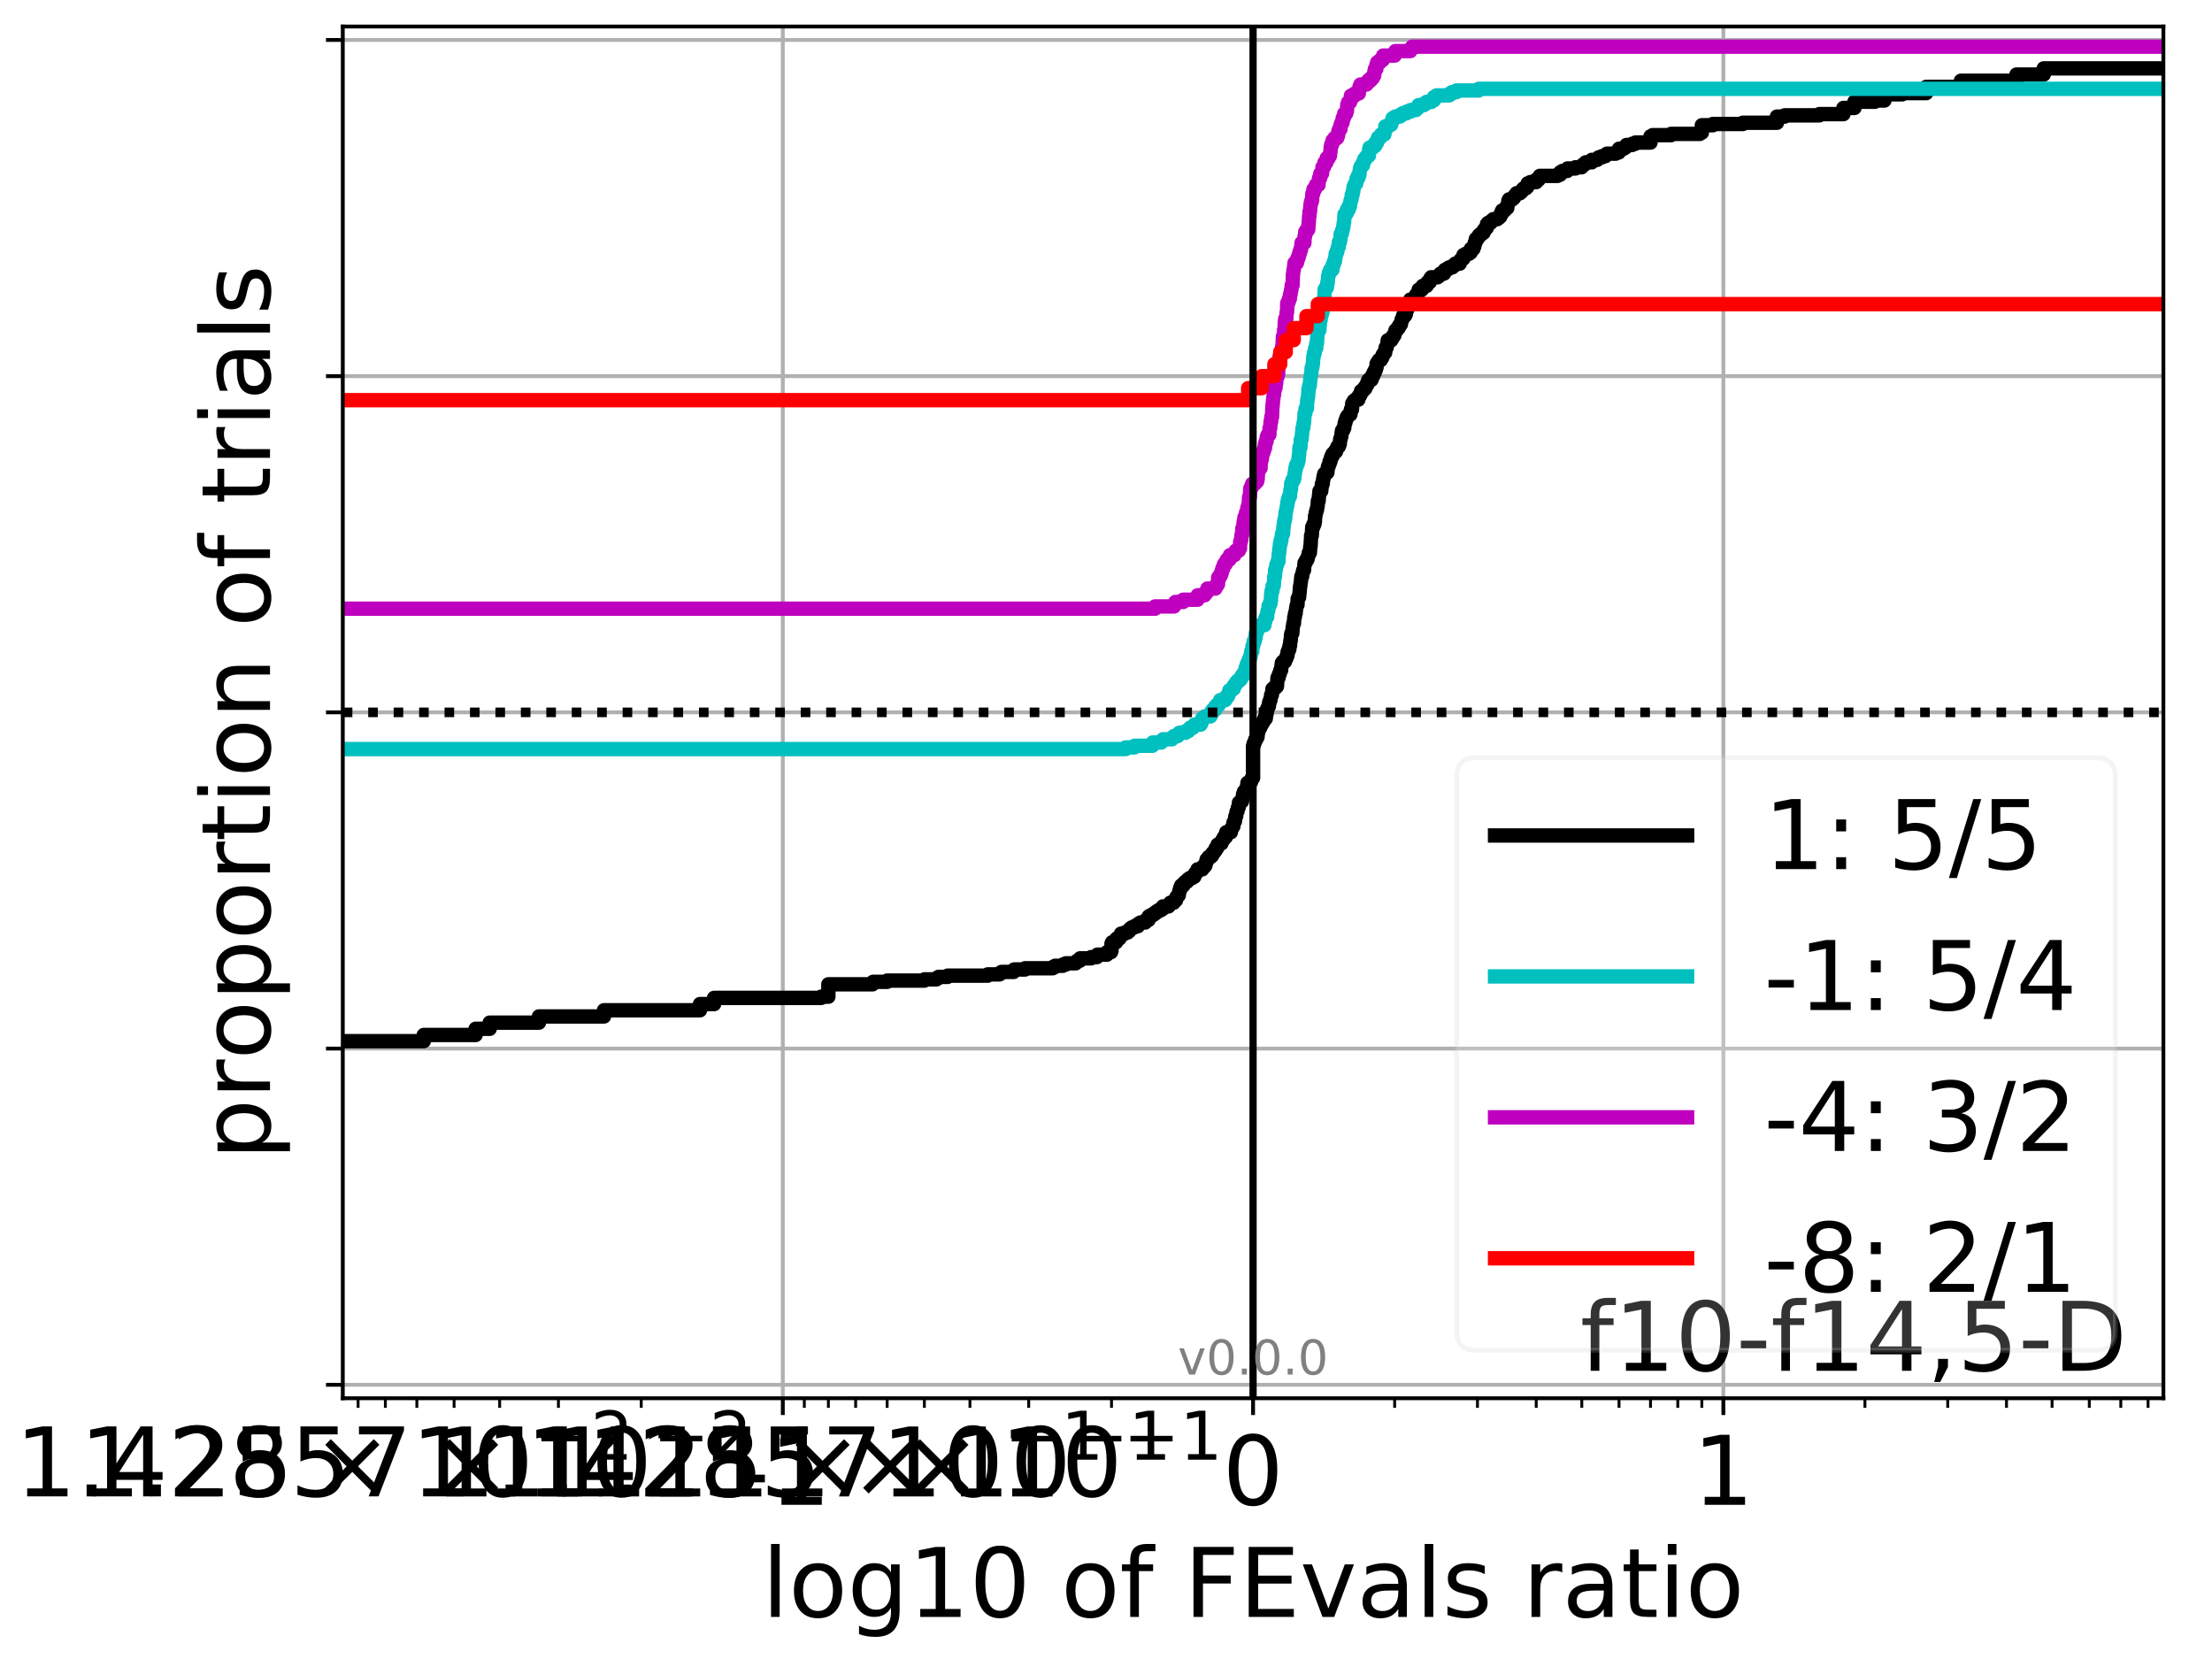 <?xml version="1.0" encoding="utf-8" standalone="no"?>
<!DOCTYPE svg PUBLIC "-//W3C//DTD SVG 1.1//EN"
  "http://www.w3.org/Graphics/SVG/1.1/DTD/svg11.dtd">
<!-- Created with matplotlib (http://matplotlib.org/) -->
<svg height="345.6pt" version="1.1" viewBox="0 0 460.8 345.6" width="460.8pt" xmlns="http://www.w3.org/2000/svg" xmlns:xlink="http://www.w3.org/1999/xlink">
 <defs>
  <style type="text/css">
*{stroke-linecap:butt;stroke-linejoin:round;}
  </style>
 </defs>
 <g id="figure_1">
  <g id="patch_1">
   <path d="M 0 345.6 
L 460.8 345.6 
L 460.8 0 
L 0 0 
z
" style="fill:#ffffff;"/>
  </g>
  <g id="axes_1">
   <g id="patch_2">
    <path d="M 71.407 291.28 
L 450.672 291.28 
L 450.672 5.52 
L 71.407 5.52 
z
" style="fill:#ffffff;"/>
   </g>
   <g id="matplotlib.axis_1">
    <g id="xtick_1">
     <g id="line2d_1">
      <path clip-path="url(#pb5fa324872)" d="M 163.072 291.28 
L 163.072 5.52 
" style="fill:none;stroke:#b0b0b0;stroke-linecap:square;stroke-width:0.8;"/>
     </g>
     <g id="line2d_2">
      <defs>
       <path d="M 0 0 
L 0 3.5 
" id="m9ec99dea96" style="stroke:#000000;stroke-width:0.8;"/>
      </defs>
      <g>
       <use style="stroke:#000000;stroke-width:0.8;" x="163.072" xlink:href="#m9ec99dea96" y="291.28"/>
      </g>
     </g>
     <g id="text_1">
      <!-- -1 -->
      <defs>
       <path d="M 4.891 31.391 
L 31.203 31.391 
L 31.203 23.391 
L 4.891 23.391 
z
" id="DejaVuSans-2d"/>
       <path d="M 12.406 8.297 
L 28.516 8.297 
L 28.516 63.922 
L 10.984 60.406 
L 10.984 69.391 
L 28.422 72.906 
L 38.281 72.906 
L 38.281 8.297 
L 54.391 8.297 
L 54.391 0 
L 12.406 0 
z
" id="DejaVuSans-31"/>
      </defs>
      <g transform="translate(153.101 313.477)scale(0.2 -0.2)">
       <use xlink:href="#DejaVuSans-2d"/>
       <use x="36.084" xlink:href="#DejaVuSans-31"/>
      </g>
     </g>
    </g>
    <g id="xtick_2">
     <g id="line2d_3">
      <path clip-path="url(#pb5fa324872)" d="M 261.039 291.28 
L 261.039 5.52 
" style="fill:none;stroke:#b0b0b0;stroke-linecap:square;stroke-width:0.8;"/>
     </g>
     <g id="line2d_4">
      <g>
       <use style="stroke:#000000;stroke-width:0.8;" x="261.039" xlink:href="#m9ec99dea96" y="291.28"/>
      </g>
     </g>
     <g id="text_2">
      <!-- 0 -->
      <defs>
       <path d="M 31.781 66.406 
Q 24.172 66.406 20.328 58.906 
Q 16.5 51.422 16.5 36.375 
Q 16.5 21.391 20.328 13.891 
Q 24.172 6.391 31.781 6.391 
Q 39.453 6.391 43.281 13.891 
Q 47.125 21.391 47.125 36.375 
Q 47.125 51.422 43.281 58.906 
Q 39.453 66.406 31.781 66.406 
z
M 31.781 74.219 
Q 44.047 74.219 50.516 64.516 
Q 56.984 54.828 56.984 36.375 
Q 56.984 17.969 50.516 8.266 
Q 44.047 -1.422 31.781 -1.422 
Q 19.531 -1.422 13.062 8.266 
Q 6.594 17.969 6.594 36.375 
Q 6.594 54.828 13.062 64.516 
Q 19.531 74.219 31.781 74.219 
z
" id="DejaVuSans-30"/>
      </defs>
      <g transform="translate(254.677 313.477)scale(0.2 -0.2)">
       <use xlink:href="#DejaVuSans-30"/>
      </g>
     </g>
    </g>
    <g id="xtick_3">
     <g id="line2d_5">
      <path clip-path="url(#pb5fa324872)" d="M 359.007 291.28 
L 359.007 5.52 
" style="fill:none;stroke:#b0b0b0;stroke-linecap:square;stroke-width:0.8;"/>
     </g>
     <g id="line2d_6">
      <g>
       <use style="stroke:#000000;stroke-width:0.8;" x="359.007" xlink:href="#m9ec99dea96" y="291.28"/>
      </g>
     </g>
     <g id="text_3">
      <!-- 1 -->
      <g transform="translate(352.645 313.477)scale(0.2 -0.2)">
       <use xlink:href="#DejaVuSans-31"/>
      </g>
     </g>
    </g>
    <g id="xtick_4">
     <g id="line2d_7">
      <defs>
       <path d="M 0 0 
L 0 2 
" id="m542e8ceebf" style="stroke:#000000;stroke-width:0.6;"/>
      </defs>
      <g>
       <use style="stroke:#000000;stroke-width:0.6;" x="74.598" xlink:href="#m542e8ceebf" y="291.28"/>
      </g>
     </g>
     <g id="text_4">
      <!-- $\mathdefault{1.25\times10^{-2}}$ -->
      <defs>
       <path d="M 10.688 12.406 
L 21 12.406 
L 21 0 
L 10.688 0 
z
" id="DejaVuSans-2e"/>
       <path d="M 19.188 8.297 
L 53.609 8.297 
L 53.609 0 
L 7.328 0 
L 7.328 8.297 
Q 12.938 14.109 22.625 23.891 
Q 32.328 33.688 34.812 36.531 
Q 39.547 41.844 41.422 45.531 
Q 43.312 49.219 43.312 52.781 
Q 43.312 58.594 39.234 62.25 
Q 35.156 65.922 28.609 65.922 
Q 23.969 65.922 18.812 64.312 
Q 13.672 62.703 7.812 59.422 
L 7.812 69.391 
Q 13.766 71.781 18.938 73 
Q 24.125 74.219 28.422 74.219 
Q 39.75 74.219 46.484 68.547 
Q 53.219 62.891 53.219 53.422 
Q 53.219 48.922 51.531 44.891 
Q 49.859 40.875 45.406 35.406 
Q 44.188 33.984 37.641 27.219 
Q 31.109 20.453 19.188 8.297 
z
" id="DejaVuSans-32"/>
       <path d="M 10.797 72.906 
L 49.516 72.906 
L 49.516 64.594 
L 19.828 64.594 
L 19.828 46.734 
Q 21.969 47.469 24.109 47.828 
Q 26.266 48.188 28.422 48.188 
Q 40.625 48.188 47.75 41.5 
Q 54.891 34.812 54.891 23.391 
Q 54.891 11.625 47.562 5.094 
Q 40.234 -1.422 26.906 -1.422 
Q 22.312 -1.422 17.547 -0.641 
Q 12.797 0.141 7.719 1.703 
L 7.719 11.625 
Q 12.109 9.234 16.797 8.062 
Q 21.484 6.891 26.703 6.891 
Q 35.156 6.891 40.078 11.328 
Q 45.016 15.766 45.016 23.391 
Q 45.016 31 40.078 35.438 
Q 35.156 39.891 26.703 39.891 
Q 22.75 39.891 18.812 39.016 
Q 14.891 38.141 10.797 36.281 
z
" id="DejaVuSans-35"/>
       <path d="M 70.125 53.719 
L 47.797 31.297 
L 70.125 8.984 
L 64.312 3.078 
L 41.891 25.484 
L 19.484 3.078 
L 13.719 8.984 
L 35.984 31.297 
L 13.719 53.719 
L 19.484 59.625 
L 41.891 37.203 
L 64.312 59.625 
z
" id="DejaVuSans-d7"/>
       <path d="M 10.594 35.5 
L 73.188 35.5 
L 73.188 27.203 
L 10.594 27.203 
z
" id="DejaVuSans-2212"/>
      </defs>
      <g transform="translate(16.598 311.877)scale(0.2 -0.2)">
       <use transform="translate(0 0.766)" xlink:href="#DejaVuSans-31"/>
       <use transform="translate(63.623 0.766)" xlink:href="#DejaVuSans-2e"/>
       <use transform="translate(95.332 0.766)" xlink:href="#DejaVuSans-32"/>
       <use transform="translate(158.955 0.766)" xlink:href="#DejaVuSans-35"/>
       <use transform="translate(242.061 0.766)" xlink:href="#DejaVuSans-d7"/>
       <use transform="translate(345.332 0.766)" xlink:href="#DejaVuSans-31"/>
       <use transform="translate(408.955 0.766)" xlink:href="#DejaVuSans-30"/>
       <use transform="translate(473.535 39.047)scale(0.7)" xlink:href="#DejaVuSans-2212"/>
       <use transform="translate(532.188 39.047)scale(0.7)" xlink:href="#DejaVuSans-32"/>
      </g>
     </g>
    </g>
    <g id="xtick_5">
     <g id="line2d_8">
      <g>
       <use style="stroke:#000000;stroke-width:0.6;" x="80.279" xlink:href="#m542e8ceebf" y="291.28"/>
      </g>
     </g>
     <g id="text_5">
      <!-- $\mathdefault{1.42857\times10^{-2}}$ -->
      <defs>
       <path d="M 37.797 64.312 
L 12.891 25.391 
L 37.797 25.391 
z
M 35.203 72.906 
L 47.609 72.906 
L 47.609 25.391 
L 58.016 25.391 
L 58.016 17.188 
L 47.609 17.188 
L 47.609 0 
L 37.797 0 
L 37.797 17.188 
L 4.891 17.188 
L 4.891 26.703 
z
" id="DejaVuSans-34"/>
       <path d="M 31.781 34.625 
Q 24.75 34.625 20.719 30.859 
Q 16.703 27.094 16.703 20.516 
Q 16.703 13.922 20.719 10.156 
Q 24.75 6.391 31.781 6.391 
Q 38.812 6.391 42.859 10.172 
Q 46.922 13.969 46.922 20.516 
Q 46.922 27.094 42.891 30.859 
Q 38.875 34.625 31.781 34.625 
z
M 21.922 38.812 
Q 15.578 40.375 12.031 44.719 
Q 8.5 49.078 8.5 55.328 
Q 8.5 64.062 14.719 69.141 
Q 20.953 74.219 31.781 74.219 
Q 42.672 74.219 48.875 69.141 
Q 55.078 64.062 55.078 55.328 
Q 55.078 49.078 51.531 44.719 
Q 48 40.375 41.703 38.812 
Q 48.828 37.156 52.797 32.312 
Q 56.781 27.484 56.781 20.516 
Q 56.781 9.906 50.312 4.234 
Q 43.844 -1.422 31.781 -1.422 
Q 19.734 -1.422 13.25 4.234 
Q 6.781 9.906 6.781 20.516 
Q 6.781 27.484 10.781 32.312 
Q 14.797 37.156 21.922 38.812 
z
M 18.312 54.391 
Q 18.312 48.734 21.844 45.562 
Q 25.391 42.391 31.781 42.391 
Q 38.141 42.391 41.719 45.562 
Q 45.312 48.734 45.312 54.391 
Q 45.312 60.062 41.719 63.234 
Q 38.141 66.406 31.781 66.406 
Q 25.391 66.406 21.844 63.234 
Q 18.312 60.062 18.312 54.391 
z
" id="DejaVuSans-38"/>
       <path d="M 8.203 72.906 
L 55.078 72.906 
L 55.078 68.703 
L 28.609 0 
L 18.312 0 
L 43.219 64.594 
L 8.203 64.594 
z
" id="DejaVuSans-37"/>
      </defs>
      <g transform="translate(3.179 311.877)scale(0.2 -0.2)">
       <use transform="translate(0 0.766)" xlink:href="#DejaVuSans-31"/>
       <use transform="translate(63.623 0.766)" xlink:href="#DejaVuSans-2e"/>
       <use transform="translate(95.41 0.766)" xlink:href="#DejaVuSans-34"/>
       <use transform="translate(159.033 0.766)" xlink:href="#DejaVuSans-32"/>
       <use transform="translate(222.656 0.766)" xlink:href="#DejaVuSans-38"/>
       <use transform="translate(286.279 0.766)" xlink:href="#DejaVuSans-35"/>
       <use transform="translate(349.793 0.766)" xlink:href="#DejaVuSans-37"/>
       <use transform="translate(432.898 0.766)" xlink:href="#DejaVuSans-d7"/>
       <use transform="translate(536.17 0.766)" xlink:href="#DejaVuSans-31"/>
       <use transform="translate(599.793 0.766)" xlink:href="#DejaVuSans-30"/>
       <use transform="translate(664.373 39.047)scale(0.7)" xlink:href="#DejaVuSans-2212"/>
       <use transform="translate(723.025 39.047)scale(0.7)" xlink:href="#DejaVuSans-32"/>
      </g>
     </g>
    </g>
    <g id="xtick_6">
     <g id="line2d_9">
      <g>
       <use style="stroke:#000000;stroke-width:0.6;" x="86.838" xlink:href="#m542e8ceebf" y="291.28"/>
      </g>
     </g>
    </g>
    <g id="xtick_7">
     <g id="line2d_10">
      <g>
       <use style="stroke:#000000;stroke-width:0.6;" x="94.595" xlink:href="#m542e8ceebf" y="291.28"/>
      </g>
     </g>
    </g>
    <g id="xtick_8">
     <g id="line2d_11">
      <g>
       <use style="stroke:#000000;stroke-width:0.6;" x="104.089" xlink:href="#m542e8ceebf" y="291.28"/>
      </g>
     </g>
    </g>
    <g id="xtick_9">
     <g id="line2d_12">
      <g>
       <use style="stroke:#000000;stroke-width:0.6;" x="116.329" xlink:href="#m542e8ceebf" y="291.28"/>
      </g>
     </g>
    </g>
    <g id="xtick_10">
     <g id="line2d_13">
      <g>
       <use style="stroke:#000000;stroke-width:0.6;" x="133.58" xlink:href="#m542e8ceebf" y="291.28"/>
      </g>
     </g>
    </g>
    <g id="xtick_11">
     <g id="line2d_14">
      <g>
       <use style="stroke:#000000;stroke-width:0.6;" x="167.554" xlink:href="#m542e8ceebf" y="291.28"/>
      </g>
     </g>
     <g id="text_6">
      <!-- $\mathdefault{1.11111\times10^{-1}}$ -->
      <g transform="translate(90.454 311.877)scale(0.2 -0.2)">
       <use transform="translate(0 0.684)" xlink:href="#DejaVuSans-31"/>
       <use transform="translate(63.623 0.684)" xlink:href="#DejaVuSans-2e"/>
       <use transform="translate(95.41 0.684)" xlink:href="#DejaVuSans-31"/>
       <use transform="translate(159.033 0.684)" xlink:href="#DejaVuSans-31"/>
       <use transform="translate(222.656 0.684)" xlink:href="#DejaVuSans-31"/>
       <use transform="translate(286.279 0.684)" xlink:href="#DejaVuSans-31"/>
       <use transform="translate(349.902 0.684)" xlink:href="#DejaVuSans-31"/>
       <use transform="translate(433.008 0.684)" xlink:href="#DejaVuSans-d7"/>
       <use transform="translate(536.279 0.684)" xlink:href="#DejaVuSans-31"/>
       <use transform="translate(599.902 0.684)" xlink:href="#DejaVuSans-30"/>
       <use transform="translate(664.482 38.966)scale(0.7)" xlink:href="#DejaVuSans-2212"/>
       <use transform="translate(723.135 38.966)scale(0.7)" xlink:href="#DejaVuSans-31"/>
      </g>
     </g>
    </g>
    <g id="xtick_12">
     <g id="line2d_15">
      <g>
       <use style="stroke:#000000;stroke-width:0.6;" x="172.566" xlink:href="#m542e8ceebf" y="291.28"/>
      </g>
     </g>
     <g id="text_7">
      <!-- $\mathdefault{1.25\times10^{-1}}$ -->
      <g transform="translate(114.566 311.877)scale(0.2 -0.2)">
       <use transform="translate(0 0.684)" xlink:href="#DejaVuSans-31"/>
       <use transform="translate(63.623 0.684)" xlink:href="#DejaVuSans-2e"/>
       <use transform="translate(95.332 0.684)" xlink:href="#DejaVuSans-32"/>
       <use transform="translate(158.955 0.684)" xlink:href="#DejaVuSans-35"/>
       <use transform="translate(242.061 0.684)" xlink:href="#DejaVuSans-d7"/>
       <use transform="translate(345.332 0.684)" xlink:href="#DejaVuSans-31"/>
       <use transform="translate(408.955 0.684)" xlink:href="#DejaVuSans-30"/>
       <use transform="translate(473.535 38.966)scale(0.7)" xlink:href="#DejaVuSans-2212"/>
       <use transform="translate(532.188 38.966)scale(0.7)" xlink:href="#DejaVuSans-31"/>
      </g>
     </g>
    </g>
    <g id="xtick_13">
     <g id="line2d_16">
      <g>
       <use style="stroke:#000000;stroke-width:0.6;" x="178.247" xlink:href="#m542e8ceebf" y="291.28"/>
      </g>
     </g>
     <g id="text_8">
      <!-- $\mathdefault{1.42857\times10^{-1}}$ -->
      <g transform="translate(101.147 311.877)scale(0.2 -0.2)">
       <use transform="translate(0 0.684)" xlink:href="#DejaVuSans-31"/>
       <use transform="translate(63.623 0.684)" xlink:href="#DejaVuSans-2e"/>
       <use transform="translate(95.41 0.684)" xlink:href="#DejaVuSans-34"/>
       <use transform="translate(159.033 0.684)" xlink:href="#DejaVuSans-32"/>
       <use transform="translate(222.656 0.684)" xlink:href="#DejaVuSans-38"/>
       <use transform="translate(286.279 0.684)" xlink:href="#DejaVuSans-35"/>
       <use transform="translate(349.793 0.684)" xlink:href="#DejaVuSans-37"/>
       <use transform="translate(432.898 0.684)" xlink:href="#DejaVuSans-d7"/>
       <use transform="translate(536.17 0.684)" xlink:href="#DejaVuSans-31"/>
       <use transform="translate(599.793 0.684)" xlink:href="#DejaVuSans-30"/>
       <use transform="translate(664.373 38.966)scale(0.7)" xlink:href="#DejaVuSans-2212"/>
       <use transform="translate(723.025 38.966)scale(0.7)" xlink:href="#DejaVuSans-31"/>
      </g>
     </g>
    </g>
    <g id="xtick_14">
     <g id="line2d_17">
      <g>
       <use style="stroke:#000000;stroke-width:0.6;" x="184.806" xlink:href="#m542e8ceebf" y="291.28"/>
      </g>
     </g>
    </g>
    <g id="xtick_15">
     <g id="line2d_18">
      <g>
       <use style="stroke:#000000;stroke-width:0.6;" x="192.563" xlink:href="#m542e8ceebf" y="291.28"/>
      </g>
     </g>
    </g>
    <g id="xtick_16">
     <g id="line2d_19">
      <g>
       <use style="stroke:#000000;stroke-width:0.6;" x="202.057" xlink:href="#m542e8ceebf" y="291.28"/>
      </g>
     </g>
    </g>
    <g id="xtick_17">
     <g id="line2d_20">
      <g>
       <use style="stroke:#000000;stroke-width:0.6;" x="214.297" xlink:href="#m542e8ceebf" y="291.28"/>
      </g>
     </g>
    </g>
    <g id="xtick_18">
     <g id="line2d_21">
      <g>
       <use style="stroke:#000000;stroke-width:0.6;" x="231.548" xlink:href="#m542e8ceebf" y="291.28"/>
      </g>
     </g>
    </g>
    <g id="xtick_19">
     <g id="line2d_22">
      <g>
       <use style="stroke:#000000;stroke-width:0.6;" x="290.531" xlink:href="#m542e8ceebf" y="291.28"/>
      </g>
     </g>
    </g>
    <g id="xtick_20">
     <g id="line2d_23">
      <g>
       <use style="stroke:#000000;stroke-width:0.6;" x="307.782" xlink:href="#m542e8ceebf" y="291.28"/>
      </g>
     </g>
    </g>
    <g id="xtick_21">
     <g id="line2d_24">
      <g>
       <use style="stroke:#000000;stroke-width:0.6;" x="320.022" xlink:href="#m542e8ceebf" y="291.28"/>
      </g>
     </g>
    </g>
    <g id="xtick_22">
     <g id="line2d_25">
      <g>
       <use style="stroke:#000000;stroke-width:0.6;" x="329.516" xlink:href="#m542e8ceebf" y="291.28"/>
      </g>
     </g>
    </g>
    <g id="xtick_23">
     <g id="line2d_26">
      <g>
       <use style="stroke:#000000;stroke-width:0.6;" x="337.273" xlink:href="#m542e8ceebf" y="291.28"/>
      </g>
     </g>
    </g>
    <g id="xtick_24">
     <g id="line2d_27">
      <g>
       <use style="stroke:#000000;stroke-width:0.6;" x="343.832" xlink:href="#m542e8ceebf" y="291.28"/>
      </g>
     </g>
    </g>
    <g id="xtick_25">
     <g id="line2d_28">
      <g>
       <use style="stroke:#000000;stroke-width:0.6;" x="349.513" xlink:href="#m542e8ceebf" y="291.28"/>
      </g>
     </g>
    </g>
    <g id="xtick_26">
     <g id="line2d_29">
      <g>
       <use style="stroke:#000000;stroke-width:0.6;" x="354.525" xlink:href="#m542e8ceebf" y="291.28"/>
      </g>
     </g>
    </g>
    <g id="xtick_27">
     <g id="line2d_30">
      <g>
       <use style="stroke:#000000;stroke-width:0.6;" x="388.499" xlink:href="#m542e8ceebf" y="291.28"/>
      </g>
     </g>
    </g>
    <g id="xtick_28">
     <g id="line2d_31">
      <g>
       <use style="stroke:#000000;stroke-width:0.6;" x="405.75" xlink:href="#m542e8ceebf" y="291.28"/>
      </g>
     </g>
    </g>
    <g id="xtick_29">
     <g id="line2d_32">
      <g>
       <use style="stroke:#000000;stroke-width:0.6;" x="417.99" xlink:href="#m542e8ceebf" y="291.28"/>
      </g>
     </g>
    </g>
    <g id="xtick_30">
     <g id="line2d_33">
      <g>
       <use style="stroke:#000000;stroke-width:0.6;" x="427.484" xlink:href="#m542e8ceebf" y="291.28"/>
      </g>
     </g>
    </g>
    <g id="xtick_31">
     <g id="line2d_34">
      <g>
       <use style="stroke:#000000;stroke-width:0.6;" x="435.241" xlink:href="#m542e8ceebf" y="291.28"/>
      </g>
     </g>
    </g>
    <g id="xtick_32">
     <g id="line2d_35">
      <g>
       <use style="stroke:#000000;stroke-width:0.6;" x="441.8" xlink:href="#m542e8ceebf" y="291.28"/>
      </g>
     </g>
    </g>
    <g id="xtick_33">
     <g id="line2d_36">
      <g>
       <use style="stroke:#000000;stroke-width:0.6;" x="447.481" xlink:href="#m542e8ceebf" y="291.28"/>
      </g>
     </g>
    </g>
    <g id="text_9">
     <!-- log10 of FEvals ratio -->
     <defs>
      <path d="M 9.422 75.984 
L 18.406 75.984 
L 18.406 0 
L 9.422 0 
z
" id="DejaVuSans-6c"/>
      <path d="M 30.609 48.391 
Q 23.391 48.391 19.188 42.75 
Q 14.984 37.109 14.984 27.297 
Q 14.984 17.484 19.156 11.844 
Q 23.344 6.203 30.609 6.203 
Q 37.797 6.203 41.984 11.859 
Q 46.188 17.531 46.188 27.297 
Q 46.188 37.016 41.984 42.703 
Q 37.797 48.391 30.609 48.391 
z
M 30.609 56 
Q 42.328 56 49.016 48.375 
Q 55.719 40.766 55.719 27.297 
Q 55.719 13.875 49.016 6.219 
Q 42.328 -1.422 30.609 -1.422 
Q 18.844 -1.422 12.172 6.219 
Q 5.516 13.875 5.516 27.297 
Q 5.516 40.766 12.172 48.375 
Q 18.844 56 30.609 56 
z
" id="DejaVuSans-6f"/>
      <path d="M 45.406 27.984 
Q 45.406 37.75 41.375 43.109 
Q 37.359 48.484 30.078 48.484 
Q 22.859 48.484 18.828 43.109 
Q 14.797 37.75 14.797 27.984 
Q 14.797 18.266 18.828 12.891 
Q 22.859 7.516 30.078 7.516 
Q 37.359 7.516 41.375 12.891 
Q 45.406 18.266 45.406 27.984 
z
M 54.391 6.781 
Q 54.391 -7.172 48.188 -13.984 
Q 42 -20.797 29.203 -20.797 
Q 24.469 -20.797 20.266 -20.094 
Q 16.062 -19.391 12.109 -17.922 
L 12.109 -9.188 
Q 16.062 -11.328 19.922 -12.344 
Q 23.781 -13.375 27.781 -13.375 
Q 36.625 -13.375 41.016 -8.766 
Q 45.406 -4.156 45.406 5.172 
L 45.406 9.625 
Q 42.625 4.781 38.281 2.391 
Q 33.938 0 27.875 0 
Q 17.828 0 11.672 7.656 
Q 5.516 15.328 5.516 27.984 
Q 5.516 40.672 11.672 48.328 
Q 17.828 56 27.875 56 
Q 33.938 56 38.281 53.609 
Q 42.625 51.219 45.406 46.391 
L 45.406 54.688 
L 54.391 54.688 
z
" id="DejaVuSans-67"/>
      <path id="DejaVuSans-20"/>
      <path d="M 37.109 75.984 
L 37.109 68.5 
L 28.516 68.5 
Q 23.688 68.5 21.797 66.547 
Q 19.922 64.594 19.922 59.516 
L 19.922 54.688 
L 34.719 54.688 
L 34.719 47.703 
L 19.922 47.703 
L 19.922 0 
L 10.891 0 
L 10.891 47.703 
L 2.297 47.703 
L 2.297 54.688 
L 10.891 54.688 
L 10.891 58.5 
Q 10.891 67.625 15.141 71.797 
Q 19.391 75.984 28.609 75.984 
z
" id="DejaVuSans-66"/>
      <path d="M 9.812 72.906 
L 51.703 72.906 
L 51.703 64.594 
L 19.672 64.594 
L 19.672 43.109 
L 48.578 43.109 
L 48.578 34.812 
L 19.672 34.812 
L 19.672 0 
L 9.812 0 
z
" id="DejaVuSans-46"/>
      <path d="M 9.812 72.906 
L 55.906 72.906 
L 55.906 64.594 
L 19.672 64.594 
L 19.672 43.016 
L 54.391 43.016 
L 54.391 34.719 
L 19.672 34.719 
L 19.672 8.297 
L 56.781 8.297 
L 56.781 0 
L 9.812 0 
z
" id="DejaVuSans-45"/>
      <path d="M 2.984 54.688 
L 12.5 54.688 
L 29.594 8.797 
L 46.688 54.688 
L 56.203 54.688 
L 35.688 0 
L 23.484 0 
z
" id="DejaVuSans-76"/>
      <path d="M 34.281 27.484 
Q 23.391 27.484 19.188 25 
Q 14.984 22.516 14.984 16.5 
Q 14.984 11.719 18.141 8.906 
Q 21.297 6.109 26.703 6.109 
Q 34.188 6.109 38.703 11.406 
Q 43.219 16.703 43.219 25.484 
L 43.219 27.484 
z
M 52.203 31.203 
L 52.203 0 
L 43.219 0 
L 43.219 8.297 
Q 40.141 3.328 35.547 0.953 
Q 30.953 -1.422 24.312 -1.422 
Q 15.922 -1.422 10.953 3.297 
Q 6 8.016 6 15.922 
Q 6 25.141 12.172 29.828 
Q 18.359 34.516 30.609 34.516 
L 43.219 34.516 
L 43.219 35.406 
Q 43.219 41.609 39.141 45 
Q 35.062 48.391 27.688 48.391 
Q 23 48.391 18.547 47.266 
Q 14.109 46.141 10.016 43.891 
L 10.016 52.203 
Q 14.938 54.109 19.578 55.047 
Q 24.219 56 28.609 56 
Q 40.484 56 46.344 49.844 
Q 52.203 43.703 52.203 31.203 
z
" id="DejaVuSans-61"/>
      <path d="M 44.281 53.078 
L 44.281 44.578 
Q 40.484 46.531 36.375 47.5 
Q 32.281 48.484 27.875 48.484 
Q 21.188 48.484 17.844 46.438 
Q 14.5 44.391 14.5 40.281 
Q 14.5 37.156 16.891 35.375 
Q 19.281 33.594 26.516 31.984 
L 29.594 31.297 
Q 39.156 29.25 43.188 25.516 
Q 47.219 21.781 47.219 15.094 
Q 47.219 7.469 41.188 3.016 
Q 35.156 -1.422 24.609 -1.422 
Q 20.219 -1.422 15.453 -0.562 
Q 10.688 0.297 5.422 2 
L 5.422 11.281 
Q 10.406 8.688 15.234 7.391 
Q 20.062 6.109 24.812 6.109 
Q 31.156 6.109 34.562 8.281 
Q 37.984 10.453 37.984 14.406 
Q 37.984 18.062 35.516 20.016 
Q 33.062 21.969 24.703 23.781 
L 21.578 24.516 
Q 13.234 26.266 9.516 29.906 
Q 5.812 33.547 5.812 39.891 
Q 5.812 47.609 11.281 51.797 
Q 16.75 56 26.812 56 
Q 31.781 56 36.172 55.266 
Q 40.578 54.547 44.281 53.078 
z
" id="DejaVuSans-73"/>
      <path d="M 41.109 46.297 
Q 39.594 47.172 37.812 47.578 
Q 36.031 48 33.891 48 
Q 26.266 48 22.188 43.047 
Q 18.109 38.094 18.109 28.812 
L 18.109 0 
L 9.078 0 
L 9.078 54.688 
L 18.109 54.688 
L 18.109 46.188 
Q 20.953 51.172 25.484 53.578 
Q 30.031 56 36.531 56 
Q 37.453 56 38.578 55.875 
Q 39.703 55.766 41.062 55.516 
z
" id="DejaVuSans-72"/>
      <path d="M 18.312 70.219 
L 18.312 54.688 
L 36.812 54.688 
L 36.812 47.703 
L 18.312 47.703 
L 18.312 18.016 
Q 18.312 11.328 20.141 9.422 
Q 21.969 7.516 27.594 7.516 
L 36.812 7.516 
L 36.812 0 
L 27.594 0 
Q 17.188 0 13.234 3.875 
Q 9.281 7.766 9.281 18.016 
L 9.281 47.703 
L 2.688 47.703 
L 2.688 54.688 
L 9.281 54.688 
L 9.281 70.219 
z
" id="DejaVuSans-74"/>
      <path d="M 9.422 54.688 
L 18.406 54.688 
L 18.406 0 
L 9.422 0 
z
M 9.422 75.984 
L 18.406 75.984 
L 18.406 64.594 
L 9.422 64.594 
z
" id="DejaVuSans-69"/>
     </defs>
     <g transform="translate(158.735 336.833)scale(0.2 -0.2)">
      <use xlink:href="#DejaVuSans-6c"/>
      <use x="27.783" xlink:href="#DejaVuSans-6f"/>
      <use x="88.965" xlink:href="#DejaVuSans-67"/>
      <use x="152.441" xlink:href="#DejaVuSans-31"/>
      <use x="216.064" xlink:href="#DejaVuSans-30"/>
      <use x="279.688" xlink:href="#DejaVuSans-20"/>
      <use x="311.475" xlink:href="#DejaVuSans-6f"/>
      <use x="372.656" xlink:href="#DejaVuSans-66"/>
      <use x="407.861" xlink:href="#DejaVuSans-20"/>
      <use x="439.648" xlink:href="#DejaVuSans-46"/>
      <use x="497.168" xlink:href="#DejaVuSans-45"/>
      <use x="560.352" xlink:href="#DejaVuSans-76"/>
      <use x="619.531" xlink:href="#DejaVuSans-61"/>
      <use x="680.811" xlink:href="#DejaVuSans-6c"/>
      <use x="708.594" xlink:href="#DejaVuSans-73"/>
      <use x="760.693" xlink:href="#DejaVuSans-20"/>
      <use x="792.48" xlink:href="#DejaVuSans-72"/>
      <use x="833.594" xlink:href="#DejaVuSans-61"/>
      <use x="894.873" xlink:href="#DejaVuSans-74"/>
      <use x="934.082" xlink:href="#DejaVuSans-69"/>
      <use x="961.865" xlink:href="#DejaVuSans-6f"/>
     </g>
    </g>
   </g>
   <g id="matplotlib.axis_2">
    <g id="ytick_1">
     <g id="line2d_37">
      <path clip-path="url(#pb5fa324872)" d="M 71.407 288.478 
L 450.672 288.478 
" style="fill:none;stroke:#b0b0b0;stroke-linecap:square;stroke-width:0.8;"/>
     </g>
     <g id="line2d_38">
      <defs>
       <path d="M 0 0 
L -3.5 0 
" id="m8b81f3ac04" style="stroke:#000000;stroke-width:0.8;"/>
      </defs>
      <g>
       <use style="stroke:#000000;stroke-width:0.8;" x="71.407" xlink:href="#m8b81f3ac04" y="288.478"/>
      </g>
     </g>
    </g>
    <g id="ytick_2">
     <g id="line2d_39">
      <path clip-path="url(#pb5fa324872)" d="M 71.407 218.439 
L 450.672 218.439 
" style="fill:none;stroke:#b0b0b0;stroke-linecap:square;stroke-width:0.8;"/>
     </g>
     <g id="line2d_40">
      <g>
       <use style="stroke:#000000;stroke-width:0.8;" x="71.407" xlink:href="#m8b81f3ac04" y="218.439"/>
      </g>
     </g>
    </g>
    <g id="ytick_3">
     <g id="line2d_41">
      <path clip-path="url(#pb5fa324872)" d="M 71.407 148.4 
L 450.672 148.4 
" style="fill:none;stroke:#b0b0b0;stroke-linecap:square;stroke-width:0.8;"/>
     </g>
     <g id="line2d_42">
      <g>
       <use style="stroke:#000000;stroke-width:0.8;" x="71.407" xlink:href="#m8b81f3ac04" y="148.4"/>
      </g>
     </g>
    </g>
    <g id="ytick_4">
     <g id="line2d_43">
      <path clip-path="url(#pb5fa324872)" d="M 71.407 78.361 
L 450.672 78.361 
" style="fill:none;stroke:#b0b0b0;stroke-linecap:square;stroke-width:0.8;"/>
     </g>
     <g id="line2d_44">
      <g>
       <use style="stroke:#000000;stroke-width:0.8;" x="71.407" xlink:href="#m8b81f3ac04" y="78.361"/>
      </g>
     </g>
    </g>
    <g id="ytick_5">
     <g id="line2d_45">
      <path clip-path="url(#pb5fa324872)" d="M 71.407 8.322 
L 450.672 8.322 
" style="fill:none;stroke:#b0b0b0;stroke-linecap:square;stroke-width:0.8;"/>
     </g>
     <g id="line2d_46">
      <g>
       <use style="stroke:#000000;stroke-width:0.8;" x="71.407" xlink:href="#m8b81f3ac04" y="8.322"/>
      </g>
     </g>
    </g>
    <g id="text_10">
     <!-- proportion of trials -->
     <defs>
      <path d="M 18.109 8.203 
L 18.109 -20.797 
L 9.078 -20.797 
L 9.078 54.688 
L 18.109 54.688 
L 18.109 46.391 
Q 20.953 51.266 25.266 53.625 
Q 29.594 56 35.594 56 
Q 45.562 56 51.781 48.094 
Q 58.016 40.188 58.016 27.297 
Q 58.016 14.406 51.781 6.484 
Q 45.562 -1.422 35.594 -1.422 
Q 29.594 -1.422 25.266 0.953 
Q 20.953 3.328 18.109 8.203 
z
M 48.688 27.297 
Q 48.688 37.203 44.609 42.844 
Q 40.531 48.484 33.406 48.484 
Q 26.266 48.484 22.188 42.844 
Q 18.109 37.203 18.109 27.297 
Q 18.109 17.391 22.188 11.75 
Q 26.266 6.109 33.406 6.109 
Q 40.531 6.109 44.609 11.75 
Q 48.688 17.391 48.688 27.297 
z
" id="DejaVuSans-70"/>
      <path d="M 54.891 33.016 
L 54.891 0 
L 45.906 0 
L 45.906 32.719 
Q 45.906 40.484 42.875 44.328 
Q 39.844 48.188 33.797 48.188 
Q 26.516 48.188 22.312 43.547 
Q 18.109 38.922 18.109 30.906 
L 18.109 0 
L 9.078 0 
L 9.078 54.688 
L 18.109 54.688 
L 18.109 46.188 
Q 21.344 51.125 25.703 53.562 
Q 30.078 56 35.797 56 
Q 45.219 56 50.047 50.172 
Q 54.891 44.344 54.891 33.016 
z
" id="DejaVuSans-6e"/>
     </defs>
     <g transform="translate(56.248 241.628)rotate(-90)scale(0.2 -0.2)">
      <use xlink:href="#DejaVuSans-70"/>
      <use x="63.477" xlink:href="#DejaVuSans-72"/>
      <use x="104.559" xlink:href="#DejaVuSans-6f"/>
      <use x="165.74" xlink:href="#DejaVuSans-70"/>
      <use x="229.217" xlink:href="#DejaVuSans-6f"/>
      <use x="290.398" xlink:href="#DejaVuSans-72"/>
      <use x="331.512" xlink:href="#DejaVuSans-74"/>
      <use x="370.721" xlink:href="#DejaVuSans-69"/>
      <use x="398.504" xlink:href="#DejaVuSans-6f"/>
      <use x="459.686" xlink:href="#DejaVuSans-6e"/>
      <use x="523.064" xlink:href="#DejaVuSans-20"/>
      <use x="554.852" xlink:href="#DejaVuSans-6f"/>
      <use x="616.033" xlink:href="#DejaVuSans-66"/>
      <use x="651.238" xlink:href="#DejaVuSans-20"/>
      <use x="683.025" xlink:href="#DejaVuSans-74"/>
      <use x="722.234" xlink:href="#DejaVuSans-72"/>
      <use x="763.348" xlink:href="#DejaVuSans-69"/>
      <use x="791.131" xlink:href="#DejaVuSans-61"/>
      <use x="852.41" xlink:href="#DejaVuSans-6c"/>
      <use x="880.193" xlink:href="#DejaVuSans-73"/>
     </g>
    </g>
   </g>
   <g id="line2d_47">
    <path clip-path="url(#pb5fa324872)" d="M 71.407 216.894 
L 88.28 216.894 
L 88.28 215.607 
L 99.078 215.607 
L 99.078 214.319 
L 102.013 214.319 
L 102.013 213.032 
L 112.274 213.032 
L 112.274 211.744 
L 125.823 211.744 
L 125.823 210.457 
L 145.82 210.457 
L 145.82 209.169 
L 148.756 209.169 
L 148.756 207.882 
L 171.073 207.882 
L 171.073 207.624 
L 172.566 207.624 
L 172.566 205.049 
L 181.765 205.049 
L 181.87 204.534 
L 184.806 204.534 
L 184.806 204.277 
L 192.563 204.277 
L 192.563 204.019 
L 195.066 204.019 
L 195.066 203.762 
L 195.498 203.762 
L 195.498 203.504 
L 197.411 203.504 
L 197.411 203.247 
L 205.759 203.247 
L 205.759 202.989 
L 208.208 202.989 
L 208.208 202.732 
L 208.616 202.732 
L 208.616 202.474 
L 211.144 202.474 
L 211.144 202.217 
L 211.257 202.217 
L 211.257 201.959 
L 213.557 201.959 
L 213.557 201.702 
L 219.308 201.702 
L 219.308 201.444 
L 219.794 201.444 
L 219.794 201.187 
L 221.405 201.187 
L 221.405 200.929 
L 222.054 200.929 
L 222.054 200.672 
L 224.088 200.672 
L 224.088 200.414 
L 224.355 200.414 
L 224.355 200.157 
L 224.926 200.157 
L 224.99 199.642 
L 227.29 199.642 
L 227.29 199.384 
L 228.508 199.384 
L 228.613 198.869 
L 230.592 198.869 
L 230.599 198.354 
L 231.437 198.354 
L 231.437 198.097 
L 231.548 198.097 
L 231.548 196.552 
L 231.662 196.552 
L 231.662 196.294 
L 232.5 196.294 
L 232.603 195.522 
L 233.199 195.522 
L 233.199 195.264 
L 233.358 195.264 
L 233.441 194.749 
L 233.527 194.749 
L 233.527 194.492 
L 234.333 194.492 
L 234.333 194.234 
L 234.954 194.234 
L 234.954 193.977 
L 235.25 193.977 
L 235.25 193.719 
L 235.41 193.719 
L 235.41 193.462 
L 235.737 193.462 
L 235.737 193.204 
L 236.282 193.204 
L 236.282 192.947 
L 237.044 192.947 
L 237.134 192.432 
L 237.551 192.432 
L 237.551 192.175 
L 238.569 192.175 
L 238.569 191.917 
L 238.698 191.917 
L 238.698 191.66 
L 239.253 191.66 
L 239.305 190.887 
L 239.744 190.887 
L 239.744 190.63 
L 240.239 190.63 
L 240.239 190.372 
L 240.582 190.372 
L 240.582 190.115 
L 240.926 190.115 
L 240.926 189.857 
L 241.328 189.857 
L 241.328 189.6 
L 241.864 189.6 
L 241.864 189.342 
L 242.241 189.342 
L 242.241 188.827 
L 243.419 188.827 
L 243.419 188.57 
L 243.645 188.57 
L 243.645 188.312 
L 243.788 188.312 
L 243.788 188.055 
L 244.499 188.055 
L 244.499 187.797 
L 244.708 187.797 
L 244.708 187.54 
L 244.988 187.54 
L 244.99 187.025 
L 245.15 187.025 
L 245.15 186.767 
L 245.337 186.767 
L 245.337 186.51 
L 245.559 186.51 
L 245.649 185.737 
L 245.707 185.737 
L 245.707 185.48 
L 245.826 185.48 
L 245.853 184.965 
L 246.03 184.965 
L 246.073 184.45 
L 246.534 184.45 
L 246.534 184.192 
L 246.649 184.192 
L 246.649 183.935 
L 246.911 183.935 
L 246.911 183.677 
L 247.306 183.677 
L 247.306 183.42 
L 247.487 183.42 
L 247.487 183.162 
L 247.847 183.162 
L 247.847 182.905 
L 248.378 182.905 
L 248.378 182.647 
L 248.799 182.647 
L 248.831 182.132 
L 249.001 182.132 
L 249.001 181.875 
L 249.216 181.875 
L 249.216 181.617 
L 249.386 181.617 
L 249.47 181.102 
L 250.456 181.102 
L 250.521 180.587 
L 250.899 180.587 
L 250.899 180.33 
L 251.1 180.33 
L 251.142 179.815 
L 251.235 179.815 
L 251.235 179.557 
L 251.357 179.557 
L 251.364 179.042 
L 251.597 179.042 
L 251.597 178.785 
L 251.772 178.785 
L 251.772 178.527 
L 252.223 178.527 
L 252.223 178.27 
L 252.502 178.27 
L 252.54 177.755 
L 252.79 177.755 
L 252.79 177.497 
L 252.988 177.497 
L 252.988 177.24 
L 253.187 177.24 
L 253.232 176.725 
L 253.523 176.725 
L 253.604 176.21 
L 253.652 176.21 
L 253.652 175.952 
L 254.06 175.952 
L 254.06 175.695 
L 254.461 175.695 
L 254.545 175.18 
L 254.667 175.18 
L 254.667 174.922 
L 254.885 174.922 
L 254.951 174.407 
L 255.342 174.407 
L 255.44 173.377 
L 256.406 173.377 
L 256.482 172.605 
L 256.645 172.605 
L 256.645 172.347 
L 256.817 172.347 
L 256.817 172.09 
L 256.946 172.09 
L 256.967 171.317 
L 257.113 171.317 
L 257.113 171.06 
L 257.263 171.06 
L 257.354 170.03 
L 257.515 170.03 
L 257.571 169.257 
L 257.639 169.257 
L 257.639 169 
L 257.779 169 
L 257.886 168.227 
L 258.031 168.227 
L 258.104 167.197 
L 258.409 167.197 
L 258.409 166.94 
L 258.734 166.94 
L 258.773 166.425 
L 258.856 166.425 
L 258.932 165.652 
L 258.971 165.652 
L 258.971 165.395 
L 259.119 165.395 
L 259.157 164.88 
L 259.695 164.88 
L 259.797 163.592 
L 259.85 163.592 
L 259.872 163.077 
L 260.49 163.077 
L 260.49 162.82 
L 260.655 162.82 
L 260.738 162.305 
L 260.791 162.305 
L 260.791 162.047 
L 261.039 162.047 
L 261.039 155.352 
L 261.161 155.352 
L 261.177 154.837 
L 261.338 154.837 
L 261.425 154.322 
L 261.484 154.322 
L 261.484 154.065 
L 261.686 154.065 
L 261.686 153.807 
L 261.804 153.807 
L 261.804 153.55 
L 261.954 153.55 
L 262.041 152.52 
L 262.144 152.52 
L 262.174 152.005 
L 262.295 152.005 
L 262.295 151.747 
L 262.445 151.747 
L 262.445 151.49 
L 262.58 151.49 
L 262.58 151.232 
L 262.699 151.232 
L 262.737 150.717 
L 263 150.717 
L 263 150.46 
L 263.138 150.46 
L 263.138 150.202 
L 263.309 150.202 
L 263.372 149.687 
L 263.685 149.687 
L 263.785 148.657 
L 263.872 148.657 
L 263.944 147.885 
L 263.986 147.885 
L 263.986 147.628 
L 264.11 147.628 
L 264.206 147.113 
L 264.34 147.113 
L 264.385 146.34 
L 264.488 146.34 
L 264.562 145.825 
L 264.673 145.825 
L 264.773 145.053 
L 264.791 145.053 
L 264.791 144.795 
L 264.948 144.795 
L 265.053 143.765 
L 265.075 143.765 
L 265.075 143.508 
L 265.365 143.508 
L 265.365 143.25 
L 265.767 143.25 
L 265.767 142.993 
L 266.01 142.993 
L 266.112 141.448 
L 266.13 141.448 
L 266.13 141.19 
L 266.349 141.19 
L 266.441 140.418 
L 266.583 140.418 
L 266.66 139.903 
L 266.721 139.903 
L 266.721 139.645 
L 266.88 139.645 
L 266.96 138.615 
L 267.013 138.615 
L 267.03 138.1 
L 267.215 138.1 
L 267.215 137.843 
L 267.674 137.843 
L 267.764 137.328 
L 267.879 137.328 
L 267.879 137.07 
L 268.015 137.07 
L 268.079 136.555 
L 268.201 136.555 
L 268.237 135.783 
L 268.379 135.783 
L 268.436 135.268 
L 268.591 135.268 
L 268.634 134.495 
L 268.737 134.495 
L 268.81 133.465 
L 268.872 133.465 
L 268.96 132.178 
L 269.021 132.178 
L 269.021 131.92 
L 269.214 131.92 
L 269.299 130.633 
L 269.328 130.633 
L 269.43 129.86 
L 269.55 129.86 
L 269.62 128.573 
L 269.731 128.573 
L 269.777 127.8 
L 269.901 127.8 
L 270.003 126.77 
L 270.021 126.77 
L 270.091 126.255 
L 270.157 126.255 
L 270.157 125.998 
L 270.293 125.998 
L 270.333 124.71 
L 270.464 124.71 
L 270.464 124.453 
L 270.617 124.453 
L 270.718 123.423 
L 270.735 123.423 
L 270.83 122.135 
L 270.866 122.135 
L 270.959 121.363 
L 270.981 121.363 
L 271.069 120.333 
L 271.097 120.333 
L 271.097 120.075 
L 271.258 120.075 
L 271.356 119.303 
L 271.393 119.303 
L 271.48 118.788 
L 271.646 118.788 
L 271.74 117.5 
L 271.769 117.5 
L 271.769 117.243 
L 271.979 117.243 
L 272.048 116.728 
L 272.257 116.728 
L 272.257 116.47 
L 272.389 116.47 
L 272.441 115.955 
L 272.521 115.955 
L 272.611 115.44 
L 272.635 115.44 
L 272.635 115.183 
L 272.86 115.183 
L 272.955 113.895 
L 273.004 113.895 
L 273.112 112.093 
L 273.122 112.093 
L 273.123 111.578 
L 273.266 111.578 
L 273.367 109.775 
L 273.584 109.775 
L 273.589 109.26 
L 273.799 109.26 
L 273.815 108.745 
L 273.911 108.745 
L 273.965 107.458 
L 274.033 107.458 
L 274.126 106.685 
L 274.208 106.685 
L 274.26 106.17 
L 274.361 106.17 
L 274.442 105.398 
L 274.496 105.398 
L 274.532 104.368 
L 274.689 104.368 
L 274.784 103.081 
L 274.825 103.081 
L 274.864 102.308 
L 275.234 102.308 
L 275.324 101.278 
L 275.39 101.278 
L 275.391 100.763 
L 275.546 100.763 
L 275.652 99.733 
L 275.71 99.733 
L 275.728 99.218 
L 275.87 99.218 
L 275.874 98.703 
L 276.199 98.703 
L 276.199 98.446 
L 276.514 98.446 
L 276.594 97.416 
L 276.663 97.416 
L 276.663 97.158 
L 276.784 97.158 
L 276.86 96.643 
L 276.968 96.643 
L 276.982 96.128 
L 277.156 96.128 
L 277.254 95.356 
L 277.335 95.356 
L 277.335 95.098 
L 277.558 95.098 
L 277.574 94.583 
L 277.837 94.583 
L 277.837 94.326 
L 278.034 94.326 
L 278.034 94.068 
L 278.318 94.068 
L 278.383 93.553 
L 278.509 93.553 
L 278.509 93.296 
L 278.621 93.296 
L 278.621 93.038 
L 278.897 93.038 
L 278.962 92.523 
L 279.097 92.523 
L 279.184 91.493 
L 279.259 91.493 
L 279.361 90.978 
L 279.406 90.978 
L 279.513 89.948 
L 279.562 89.948 
L 279.562 89.691 
L 279.794 89.691 
L 279.86 89.176 
L 280.028 89.176 
L 280.123 88.146 
L 280.245 88.146 
L 280.27 87.631 
L 280.393 87.631 
L 280.47 87.116 
L 280.573 87.116 
L 280.573 86.858 
L 280.743 86.858 
L 280.743 86.601 
L 281.006 86.601 
L 281.006 86.343 
L 281.317 86.343 
L 281.41 85.313 
L 281.646 85.313 
L 281.696 84.026 
L 281.88 84.026 
L 281.88 83.768 
L 282.005 83.768 
L 282.005 83.511 
L 282.315 83.511 
L 282.315 83.253 
L 282.963 83.253 
L 283.038 82.481 
L 283.291 82.481 
L 283.291 82.223 
L 283.432 82.223 
L 283.534 81.451 
L 283.94 81.451 
L 283.94 81.193 
L 284.088 81.193 
L 284.088 80.936 
L 284.424 80.936 
L 284.48 80.421 
L 284.635 80.421 
L 284.635 80.163 
L 284.841 80.163 
L 284.849 79.648 
L 284.955 79.648 
L 284.955 79.391 
L 285.074 79.391 
L 285.074 79.133 
L 285.707 79.133 
L 285.767 78.361 
L 286.048 78.361 
L 286.052 77.846 
L 286.163 77.846 
L 286.163 77.588 
L 286.4 77.588 
L 286.421 77.073 
L 286.601 77.073 
L 286.703 76.558 
L 286.76 76.558 
L 286.768 75.786 
L 286.91 75.786 
L 286.91 75.528 
L 287.084 75.528 
L 287.084 75.271 
L 287.249 75.271 
L 287.249 75.013 
L 287.652 75.013 
L 287.652 74.756 
L 287.789 74.756 
L 287.789 74.498 
L 287.953 74.498 
L 287.995 73.983 
L 288.148 73.983 
L 288.148 73.726 
L 288.334 73.726 
L 288.334 73.468 
L 288.551 73.468 
L 288.646 72.438 
L 288.854 72.438 
L 288.91 71.923 
L 288.983 71.923 
L 289.088 70.893 
L 289.826 70.893 
L 289.826 70.636 
L 289.986 70.636 
L 290.062 70.121 
L 290.3 70.121 
L 290.3 69.863 
L 290.478 69.863 
L 290.531 69.348 
L 290.639 69.348 
L 290.688 68.833 
L 290.935 68.833 
L 290.935 68.576 
L 291.155 68.576 
L 291.155 68.318 
L 291.379 68.318 
L 291.458 67.803 
L 291.643 67.803 
L 291.643 67.546 
L 291.84 67.546 
L 291.947 66.773 
L 291.998 66.773 
L 291.998 66.516 
L 292.168 66.516 
L 292.245 66.001 
L 292.296 66.001 
L 292.296 65.743 
L 292.729 65.743 
L 292.729 65.486 
L 292.856 65.486 
L 292.939 64.713 
L 293.032 64.713 
L 293.032 64.456 
L 293.181 64.456 
L 293.277 63.941 
L 293.305 63.941 
L 293.307 63.426 
L 293.587 63.426 
L 293.608 62.911 
L 293.744 62.911 
L 293.795 62.396 
L 294.735 62.396 
L 294.735 62.138 
L 294.88 62.138 
L 294.926 61.623 
L 295.034 61.623 
L 295.034 61.366 
L 295.337 61.366 
L 295.337 61.108 
L 295.457 61.108 
L 295.542 60.336 
L 296.212 60.336 
L 296.229 59.821 
L 296.36 59.821 
L 296.36 59.563 
L 297.186 59.563 
L 297.261 59.049 
L 297.372 59.049 
L 297.372 58.791 
L 297.842 58.791 
L 297.842 58.276 
L 297.957 58.276 
L 297.957 58.019 
L 298.127 58.019 
L 298.127 57.761 
L 299.493 57.761 
L 299.493 57.504 
L 299.832 57.504 
L 299.832 57.246 
L 300.08 57.246 
L 300.08 56.989 
L 300.823 56.989 
L 300.835 56.474 
L 300.985 56.474 
L 300.985 56.216 
L 301.473 56.216 
L 301.473 55.959 
L 301.864 55.959 
L 301.864 55.701 
L 302.558 55.701 
L 302.558 55.444 
L 302.865 55.444 
L 302.865 55.186 
L 303.135 55.186 
L 303.135 54.929 
L 304.08 54.929 
L 304.08 54.414 
L 304.227 54.414 
L 304.227 54.156 
L 304.53 54.156 
L 304.53 53.899 
L 304.836 53.899 
L 304.864 53.126 
L 305.324 53.126 
L 305.324 52.869 
L 306.032 52.869 
L 306.032 52.611 
L 306.371 52.611 
L 306.409 51.839 
L 306.94 51.839 
L 306.985 51.324 
L 307.132 51.324 
L 307.219 50.551 
L 307.367 50.551 
L 307.454 49.779 
L 307.782 49.779 
L 307.782 49.521 
L 307.941 49.521 
L 307.941 49.264 
L 308.081 49.264 
L 308.081 49.006 
L 308.382 49.006 
L 308.382 48.749 
L 308.714 48.749 
L 308.714 48.491 
L 309.042 48.491 
L 309.075 47.976 
L 309.276 47.976 
L 309.276 47.719 
L 309.517 47.719 
L 309.517 47.461 
L 309.731 47.461 
L 309.753 46.689 
L 309.975 46.689 
L 309.975 46.431 
L 310.528 46.431 
L 310.528 46.174 
L 310.766 46.174 
L 310.766 45.916 
L 311.069 45.916 
L 311.069 45.659 
L 311.914 45.659 
L 311.914 45.401 
L 312.253 45.401 
L 312.253 45.144 
L 312.533 45.144 
L 312.597 44.629 
L 312.793 44.629 
L 312.793 44.114 
L 312.918 44.114 
L 312.918 43.856 
L 313.463 43.856 
L 313.463 43.599 
L 313.611 43.599 
L 313.611 43.341 
L 313.988 43.341 
L 314.057 42.569 
L 314.157 42.569 
L 314.223 41.796 
L 314.341 41.796 
L 314.341 41.539 
L 315.058 41.539 
L 315.058 41.281 
L 315.355 41.281 
L 315.355 41.024 
L 315.511 41.024 
L 315.511 40.766 
L 315.746 40.766 
L 315.746 40.509 
L 315.924 40.509 
L 315.924 40.251 
L 316.647 40.251 
L 316.647 39.994 
L 316.951 39.994 
L 316.951 39.736 
L 317.157 39.736 
L 317.157 39.479 
L 317.392 39.479 
L 317.392 39.221 
L 317.907 39.221 
L 317.907 38.964 
L 318.159 38.964 
L 318.246 38.191 
L 318.799 38.191 
L 318.799 37.934 
L 320.022 37.934 
L 320.022 37.419 
L 320.545 37.419 
L 320.595 36.904 
L 320.767 36.904 
L 320.767 36.646 
L 324.446 36.646 
L 324.446 36.389 
L 325.015 36.389 
L 325.033 35.874 
L 325.463 35.874 
L 325.463 35.616 
L 326.477 35.616 
L 326.538 35.101 
L 328.184 35.101 
L 328.184 34.844 
L 329.471 34.844 
L 329.471 34.586 
L 329.711 34.586 
L 329.711 34.329 
L 330.05 34.329 
L 330.05 34.071 
L 330.328 34.071 
L 330.328 33.814 
L 331.592 33.814 
L 331.592 33.299 
L 332.722 33.299 
L 332.722 33.041 
L 333.023 33.041 
L 333.023 32.784 
L 333.716 32.784 
L 333.716 32.526 
L 334.445 32.526 
L 334.445 32.269 
L 334.748 32.269 
L 334.748 32.011 
L 336.596 32.011 
L 336.596 31.754 
L 337.238 31.754 
L 337.273 30.981 
L 338.251 30.981 
L 338.251 30.724 
L 338.657 30.724 
L 338.657 30.466 
L 338.814 30.466 
L 338.814 30.209 
L 339.996 30.209 
L 339.996 29.951 
L 340.679 29.951 
L 340.679 29.694 
L 343.832 29.694 
L 343.832 28.406 
L 344.274 28.406 
L 344.274 28.149 
L 348.125 28.149 
L 348.125 27.891 
L 354.111 27.891 
L 354.111 27.634 
L 354.525 27.634 
L 354.525 26.089 
L 356.825 26.089 
L 356.825 25.831 
L 363.062 25.831 
L 363.062 25.574 
L 370.17 25.574 
L 370.17 24.286 
L 371.776 24.286 
L 371.776 24.029 
L 379.004 24.029 
L 379.004 23.771 
L 384.016 23.771 
L 384.016 22.484 
L 386.316 22.484 
L 386.316 21.196 
L 390.574 21.196 
L 390.574 20.939 
L 392.554 20.939 
L 392.554 19.651 
L 396.256 19.651 
L 396.256 19.394 
L 401.267 19.394 
L 401.267 18.106 
L 408.496 18.106 
L 408.496 16.819 
L 420.066 16.819 
L 420.066 15.531 
L 425.747 15.531 
L 425.747 14.244 
L 450.672 14.244 
L 450.672 14.244 
" style="fill:none;stroke:#000000;stroke-linecap:square;stroke-width:3;"/>
   </g>
   <g id="line2d_48">
    <path clip-path="url(#pb5fa324872)" style="fill:none;stroke:#000000;stroke-linecap:square;stroke-width:3;"/>
   </g>
   <g id="line2d_49">
    <path clip-path="url(#pb5fa324872)" d="M 71.407 156.041 
L 234.499 156.041 
L 234.499 155.701 
L 236.335 155.701 
L 236.335 155.361 
L 240.065 155.361 
L 240.107 154.682 
L 241.902 154.682 
L 241.902 154.343 
L 242.282 154.343 
L 242.282 154.003 
L 244.118 154.003 
L 244.118 153.664 
L 244.563 153.664 
L 244.563 153.324 
L 245.36 153.324 
L 245.36 152.984 
L 245.673 152.984 
L 245.673 152.645 
L 246.976 152.645 
L 246.976 152.305 
L 247.582 152.305 
L 247.582 151.966 
L 247.89 151.966 
L 247.89 151.626 
L 248.499 151.626 
L 248.499 151.286 
L 248.812 151.286 
L 248.812 150.947 
L 250.129 150.947 
L 250.129 150.607 
L 250.31 150.607 
L 250.335 149.928 
L 250.495 149.928 
L 250.495 149.589 
L 250.926 149.589 
L 250.926 149.249 
L 252.146 149.249 
L 252.146 148.909 
L 252.331 148.909 
L 252.346 148.23 
L 252.583 148.23 
L 252.583 147.891 
L 253.143 147.891 
L 253.148 147.211 
L 253.423 147.211 
L 253.423 146.872 
L 253.901 146.872 
L 253.901 146.532 
L 254.107 146.532 
L 254.169 145.853 
L 255.26 145.853 
L 255.365 145.174 
L 255.737 145.174 
L 255.737 144.834 
L 255.918 144.834 
L 256.011 144.155 
L 256.102 144.155 
L 256.102 143.816 
L 256.557 143.816 
L 256.557 143.476 
L 257.017 143.476 
L 257.04 142.797 
L 257.312 142.797 
L 257.312 142.457 
L 257.528 142.457 
L 257.528 142.118 
L 257.836 142.118 
L 257.836 141.778 
L 258.249 141.778 
L 258.249 141.439 
L 258.563 141.439 
L 258.67 140.759 
L 259.031 140.759 
L 259.031 140.42 
L 259.146 140.42 
L 259.146 140.08 
L 259.36 140.08 
L 259.36 139.741 
L 259.503 139.741 
L 259.509 139.061 
L 259.692 139.061 
L 259.736 138.382 
L 259.895 138.382 
L 259.895 138.043 
L 260.059 138.043 
L 260.152 137.364 
L 260.374 137.364 
L 260.441 136.684 
L 260.559 136.684 
L 260.663 135.666 
L 260.887 135.666 
L 260.9 134.647 
L 261.017 134.647 
L 261.017 134.307 
L 261.131 134.307 
L 261.171 133.628 
L 261.355 133.628 
L 261.412 132.949 
L 261.551 132.949 
L 261.591 131.93 
L 261.757 131.93 
L 261.757 131.591 
L 261.87 131.591 
L 261.952 130.911 
L 262.103 130.911 
L 262.103 130.572 
L 262.487 130.572 
L 262.487 130.232 
L 263.393 130.232 
L 263.487 129.553 
L 263.535 129.553 
L 263.578 128.874 
L 263.706 128.874 
L 263.706 128.534 
L 263.965 128.534 
L 264.022 127.516 
L 264.089 127.516 
L 264.089 127.176 
L 264.204 127.176 
L 264.284 126.157 
L 264.475 126.157 
L 264.475 125.818 
L 264.635 125.818 
L 264.686 125.138 
L 264.761 125.138 
L 264.798 123.78 
L 264.881 123.78 
L 264.892 123.101 
L 265.069 123.101 
L 265.095 122.082 
L 265.343 122.082 
L 265.435 120.724 
L 265.461 120.724 
L 265.461 120.045 
L 265.606 120.045 
L 265.641 118.686 
L 265.779 118.686 
L 265.886 117.668 
L 266.021 117.668 
L 266.125 116.988 
L 266.315 116.988 
L 266.398 115.291 
L 266.453 115.291 
L 266.526 114.272 
L 266.566 114.272 
L 266.646 113.253 
L 266.777 113.253 
L 266.784 112.574 
L 266.93 112.574 
L 267.026 111.555 
L 267.061 111.555 
L 267.061 111.216 
L 267.286 111.216 
L 267.339 109.857 
L 267.404 109.857 
L 267.478 108.838 
L 267.538 108.838 
L 267.589 108.159 
L 267.714 108.159 
L 267.802 106.801 
L 267.862 106.801 
L 267.95 106.122 
L 267.983 106.122 
L 268.088 105.443 
L 268.127 105.443 
L 268.169 104.763 
L 268.26 104.763 
L 268.294 104.084 
L 268.41 104.084 
L 268.41 103.745 
L 268.529 103.745 
L 268.529 103.405 
L 268.72 103.405 
L 268.82 102.047 
L 268.921 102.047 
L 268.989 100.688 
L 269.143 100.688 
L 269.231 100.009 
L 269.501 100.009 
L 269.501 99.67 
L 269.629 99.67 
L 269.674 98.651 
L 269.757 98.651 
L 269.835 97.632 
L 269.97 97.632 
L 269.98 96.953 
L 270.165 96.953 
L 270.165 96.613 
L 270.338 96.613 
L 270.42 95.934 
L 270.515 95.934 
L 270.565 94.916 
L 270.626 94.916 
L 270.701 93.218 
L 270.897 93.218 
L 270.996 91.52 
L 271.147 91.52 
L 271.243 90.161 
L 271.274 90.161 
L 271.356 89.143 
L 271.487 89.143 
L 271.56 88.124 
L 271.653 88.124 
L 271.745 86.426 
L 271.767 86.426 
L 271.767 86.086 
L 271.934 86.086 
L 271.979 85.068 
L 272.255 85.068 
L 272.317 83.37 
L 272.376 83.37 
L 272.436 82.69 
L 272.497 82.69 
L 272.59 80.993 
L 272.67 80.993 
L 272.731 80.313 
L 272.86 80.313 
L 272.952 78.955 
L 272.991 78.955 
L 273.094 77.936 
L 273.15 77.936 
L 273.254 76.578 
L 273.381 76.578 
L 273.46 75.899 
L 273.494 75.899 
L 273.599 74.201 
L 273.693 74.201 
L 273.729 73.522 
L 273.88 73.522 
L 273.972 72.503 
L 274.19 72.503 
L 274.214 71.484 
L 274.347 71.484 
L 274.427 69.786 
L 274.459 69.786 
L 274.481 69.107 
L 274.666 69.107 
L 274.666 68.768 
L 274.846 68.768 
L 274.953 67.409 
L 274.97 67.409 
L 275.017 66.73 
L 275.096 66.73 
L 275.158 65.711 
L 275.314 65.711 
L 275.372 65.032 
L 275.498 65.032 
L 275.597 63.674 
L 275.659 63.674 
L 275.716 62.655 
L 275.787 62.655 
L 275.88 61.636 
L 275.907 61.636 
L 275.954 60.278 
L 276.177 60.278 
L 276.177 59.938 
L 276.408 59.938 
L 276.495 58.92 
L 276.589 58.92 
L 276.671 57.561 
L 276.731 57.561 
L 276.828 56.882 
L 277.013 56.882 
L 277.098 56.203 
L 277.57 56.203 
L 277.629 55.184 
L 277.811 55.184 
L 277.871 54.505 
L 278.072 54.505 
L 278.177 53.486 
L 278.257 53.486 
L 278.257 52.807 
L 278.427 52.807 
L 278.427 52.467 
L 278.568 52.467 
L 278.628 51.788 
L 278.718 51.788 
L 278.718 51.449 
L 278.884 51.449 
L 278.921 50.43 
L 279.127 50.43 
L 279.195 49.751 
L 279.254 49.751 
L 279.29 48.732 
L 279.505 48.732 
L 279.564 48.053 
L 279.68 48.053 
L 279.774 47.374 
L 279.834 47.374 
L 279.942 46.355 
L 279.999 46.355 
L 280.082 44.657 
L 280.419 44.657 
L 280.419 44.317 
L 280.602 44.317 
L 280.604 43.638 
L 280.98 43.638 
L 280.98 42.959 
L 281.222 42.959 
L 281.31 41.94 
L 281.393 41.94 
L 281.393 41.601 
L 281.54 41.601 
L 281.589 40.582 
L 281.76 40.582 
L 281.82 39.903 
L 281.903 39.903 
L 281.978 38.884 
L 282.127 38.884 
L 282.127 38.545 
L 282.291 38.545 
L 282.291 38.205 
L 282.533 38.205 
L 282.605 37.186 
L 282.915 37.186 
L 282.915 36.507 
L 283.185 36.507 
L 283.29 35.149 
L 283.4 35.149 
L 283.4 34.809 
L 283.585 34.809 
L 283.585 34.47 
L 283.917 34.47 
L 283.938 33.79 
L 284.123 33.79 
L 284.227 33.111 
L 284.496 33.111 
L 284.496 32.772 
L 284.764 32.772 
L 284.764 32.432 
L 285.171 32.432 
L 285.231 31.074 
L 285.305 31.074 
L 285.305 30.734 
L 286.041 30.734 
L 286.041 30.395 
L 286.482 30.395 
L 286.513 29.715 
L 286.874 29.715 
L 286.874 29.376 
L 286.991 29.376 
L 287.051 28.697 
L 287.529 28.697 
L 287.529 28.357 
L 287.706 28.357 
L 287.706 28.017 
L 288.388 28.017 
L 288.49 27.338 
L 288.539 27.338 
L 288.582 26.32 
L 289.264 26.32 
L 289.264 25.98 
L 289.806 25.98 
L 289.893 25.301 
L 290.053 25.301 
L 290.097 24.622 
L 290.638 24.622 
L 290.638 24.282 
L 291.612 24.282 
L 291.612 23.942 
L 292.153 23.942 
L 292.153 23.603 
L 292.991 23.603 
L 292.991 23.263 
L 293.823 23.263 
L 293.823 22.924 
L 294.96 22.924 
L 294.96 22.584 
L 295.338 22.584 
L 295.338 22.245 
L 295.498 22.245 
L 295.498 21.905 
L 296.625 21.905 
L 296.625 21.565 
L 297.163 21.565 
L 297.163 21.226 
L 298.183 21.226 
L 298.183 20.886 
L 298.721 20.886 
L 298.725 20.207 
L 299.263 20.207 
L 299.263 19.867 
L 301.91 19.867 
L 301.91 19.528 
L 302.448 19.528 
L 302.448 19.188 
L 303.408 19.188 
L 303.408 18.849 
L 308.034 18.849 
L 308.034 18.509 
L 450.672 18.509 
L 450.672 18.509 
" style="fill:none;stroke:#00bfbf;stroke-linecap:square;stroke-width:3;"/>
   </g>
   <g id="line2d_50">
    <path clip-path="url(#pb5fa324872)" style="fill:none;stroke:#00bfbf;stroke-linecap:square;stroke-width:3;"/>
   </g>
   <g id="line2d_51">
    <path clip-path="url(#pb5fa324872)" d="M 71.407 126.796 
L 240.614 126.796 
L 240.614 126.331 
L 244.586 126.331 
L 244.586 125.867 
L 244.86 125.867 
L 244.86 125.402 
L 246.467 125.402 
L 246.467 124.937 
L 249.459 124.937 
L 249.494 124.008 
L 250.946 124.008 
L 250.946 123.544 
L 251.326 123.544 
L 251.326 123.079 
L 251.522 123.079 
L 251.522 122.614 
L 253.179 122.614 
L 253.179 122.15 
L 253.467 122.15 
L 253.467 121.685 
L 253.734 121.685 
L 253.767 120.291 
L 254.105 120.291 
L 254.105 119.827 
L 254.35 119.827 
L 254.35 119.362 
L 254.509 119.362 
L 254.509 118.898 
L 254.638 118.898 
L 254.638 118.433 
L 254.835 118.433 
L 254.835 117.968 
L 255.002 117.968 
L 255.002 117.504 
L 255.348 117.504 
L 255.348 117.039 
L 255.589 117.039 
L 255.589 116.575 
L 256.141 116.575 
L 256.222 115.645 
L 257.152 115.645 
L 257.152 115.181 
L 257.426 115.181 
L 257.426 114.716 
L 258.078 114.716 
L 258.078 114.252 
L 258.322 114.252 
L 258.351 112.858 
L 258.482 112.858 
L 258.482 112.393 
L 258.596 112.393 
L 258.623 111.464 
L 258.755 111.464 
L 258.807 110.07 
L 258.974 110.07 
L 259.081 108.676 
L 259.163 108.676 
L 259.248 107.747 
L 259.547 107.747 
L 259.562 106.818 
L 259.826 106.818 
L 259.835 105.889 
L 259.958 105.889 
L 259.958 105.424 
L 260.114 105.424 
L 260.206 103.566 
L 260.362 103.566 
L 260.469 101.707 
L 260.688 101.707 
L 260.688 101.243 
L 260.855 101.243 
L 260.855 100.778 
L 261.442 100.778 
L 261.442 100.313 
L 261.881 100.313 
L 261.881 99.849 
L 261.995 99.849 
L 262.076 97.99 
L 262.28 97.99 
L 262.28 97.526 
L 262.595 97.526 
L 262.647 96.132 
L 262.731 96.132 
L 262.731 95.667 
L 262.869 95.667 
L 262.95 94.738 
L 263.005 94.738 
L 263.005 94.274 
L 263.195 94.274 
L 263.195 93.809 
L 263.354 93.809 
L 263.354 93.344 
L 263.512 93.344 
L 263.519 92.415 
L 263.68 92.415 
L 263.68 91.95 
L 263.847 91.95 
L 263.892 91.021 
L 264.088 91.021 
L 264.088 90.557 
L 264.434 90.557 
L 264.476 89.163 
L 264.612 89.163 
L 264.693 87.769 
L 264.817 87.769 
L 264.841 86.84 
L 264.987 86.84 
L 265.068 84.517 
L 265.117 84.517 
L 265.221 83.123 
L 265.258 83.123 
L 265.334 82.194 
L 265.417 82.194 
L 265.456 81.265 
L 265.547 81.265 
L 265.547 80.8 
L 265.714 80.8 
L 265.743 79.871 
L 265.854 79.871 
L 265.921 78.477 
L 266.127 78.477 
L 266.127 78.012 
L 266.253 78.012 
L 266.333 76.154 
L 266.473 76.154 
L 266.554 74.295 
L 266.807 74.295 
L 266.853 73.366 
L 266.934 73.366 
L 266.934 72.902 
L 267.05 72.902 
L 267.131 71.972 
L 267.173 71.972 
L 267.258 70.114 
L 267.468 70.114 
L 267.503 68.72 
L 267.597 68.72 
L 267.662 66.862 
L 267.735 66.862 
L 267.735 66.397 
L 267.955 66.397 
L 268.044 65.003 
L 268.122 65.003 
L 268.155 63.145 
L 268.375 63.145 
L 268.375 62.68 
L 268.534 62.68 
L 268.534 62.216 
L 268.709 62.216 
L 268.742 61.287 
L 268.86 61.287 
L 268.955 60.357 
L 269.026 60.357 
L 269.09 59.428 
L 269.262 59.428 
L 269.343 57.105 
L 269.375 57.105 
L 269.47 56.176 
L 269.531 56.176 
L 269.614 55.247 
L 269.667 55.247 
L 269.667 54.782 
L 270.166 54.782 
L 270.247 53.853 
L 270.465 53.853 
L 270.465 53.388 
L 270.603 53.388 
L 270.603 52.924 
L 270.727 52.924 
L 270.727 52.459 
L 270.883 52.459 
L 270.883 51.994 
L 271.027 51.994 
L 271.134 50.601 
L 271.729 50.601 
L 271.776 49.207 
L 271.879 49.207 
L 271.911 48.278 
L 272.213 48.278 
L 272.213 47.813 
L 272.53 47.813 
L 272.612 46.419 
L 272.648 46.419 
L 272.717 45.025 
L 272.783 45.025 
L 272.79 44.096 
L 272.9 44.096 
L 272.992 42.702 
L 273.059 42.702 
L 273.059 42.238 
L 273.189 42.238 
L 273.189 41.773 
L 273.337 41.773 
L 273.385 40.379 
L 273.551 40.379 
L 273.613 39.45 
L 273.94 39.45 
L 273.94 38.986 
L 274.139 38.986 
L 274.139 38.521 
L 274.671 38.521 
L 274.772 37.127 
L 275.001 37.127 
L 275.034 36.198 
L 275.401 36.198 
L 275.508 34.804 
L 275.816 34.804 
L 275.906 33.875 
L 276.305 33.875 
L 276.375 32.946 
L 276.793 32.946 
L 276.793 32.481 
L 277.043 32.481 
L 277.151 31.552 
L 277.173 31.552 
L 277.216 30.623 
L 277.308 30.623 
L 277.308 30.158 
L 277.478 30.158 
L 277.478 29.693 
L 277.626 29.693 
L 277.626 29.229 
L 277.988 29.229 
L 277.988 28.764 
L 278.551 28.764 
L 278.551 28.3 
L 278.739 28.3 
L 278.796 27.37 
L 278.955 27.37 
L 278.955 26.906 
L 279.246 26.906 
L 279.281 25.977 
L 279.448 25.977 
L 279.448 25.512 
L 279.696 25.512 
L 279.718 24.583 
L 279.958 24.583 
L 280.035 23.654 
L 280.431 23.654 
L 280.431 23.189 
L 280.581 23.189 
L 280.668 21.795 
L 280.83 21.795 
L 280.83 21.331 
L 281.219 21.331 
L 281.219 20.866 
L 281.411 20.866 
L 281.418 19.937 
L 282.198 19.937 
L 282.198 19.472 
L 283.069 19.472 
L 283.126 18.543 
L 283.204 18.543 
L 283.204 18.078 
L 283.388 18.078 
L 283.388 17.614 
L 284.649 17.614 
L 284.649 17.149 
L 285.096 17.149 
L 285.096 16.684 
L 285.628 16.684 
L 285.628 16.22 
L 286.022 16.22 
L 286.022 15.755 
L 286.266 15.755 
L 286.327 14.826 
L 286.425 14.826 
L 286.425 14.361 
L 286.726 14.361 
L 286.751 13.432 
L 286.918 13.432 
L 286.918 12.968 
L 287.505 12.968 
L 287.505 12.503 
L 288.058 12.503 
L 288.139 11.574 
L 290.539 11.574 
L 290.539 11.109 
L 290.675 11.109 
L 290.675 10.645 
L 293.798 10.645 
L 293.798 10.18 
L 294.197 10.18 
L 294.197 9.715 
L 450.672 9.715 
L 450.672 9.715 
" style="fill:none;stroke:#bf00bf;stroke-linecap:square;stroke-width:3;"/>
   </g>
   <g id="line2d_52">
    <path clip-path="url(#pb5fa324872)" style="fill:none;stroke:#bf00bf;stroke-linecap:square;stroke-width:3;"/>
   </g>
   <g id="line2d_53">
    <path clip-path="url(#pb5fa324872)" d="M 71.407 83.364 
L 260.014 83.364 
L 260.014 80.862 
L 262.828 80.862 
L 262.828 78.361 
L 265.486 78.361 
L 265.486 75.859 
L 266.691 75.859 
L 266.691 73.358 
L 267.847 73.358 
L 267.847 70.857 
L 269.505 70.857 
L 269.505 68.355 
L 272.163 68.355 
L 272.163 65.854 
L 274.524 65.854 
L 274.524 63.352 
L 450.672 63.352 
" style="fill:none;stroke:#ff0000;stroke-linecap:square;stroke-width:3;"/>
   </g>
   <g id="line2d_54">
    <path clip-path="url(#pb5fa324872)" style="fill:none;stroke:#ff0000;stroke-linecap:square;stroke-width:3;"/>
   </g>
   <g id="line2d_55">
    <path clip-path="url(#pb5fa324872)" d="M 261.039 291.28 
L 261.039 5.52 
" style="fill:none;stroke:#000000;stroke-linecap:square;stroke-width:1.5;"/>
   </g>
   <g id="line2d_56">
    <path clip-path="url(#pb5fa324872)" d="M 71.407 148.4 
L 450.672 148.4 
" style="fill:none;stroke:#000000;stroke-dasharray:2,3.3;stroke-dashoffset:0;stroke-width:2;"/>
   </g>
   <g id="patch_3">
    <path d="M 71.407 291.28 
L 71.407 5.52 
" style="fill:none;stroke:#000000;stroke-linecap:square;stroke-linejoin:miter;stroke-width:0.8;"/>
   </g>
   <g id="patch_4">
    <path d="M 450.672 291.28 
L 450.672 5.52 
" style="fill:none;stroke:#000000;stroke-linecap:square;stroke-linejoin:miter;stroke-width:0.8;"/>
   </g>
   <g id="patch_5">
    <path d="M 71.407 291.28 
L 450.672 291.28 
" style="fill:none;stroke:#000000;stroke-linecap:square;stroke-linejoin:miter;stroke-width:0.8;"/>
   </g>
   <g id="patch_6">
    <path d="M 71.407 5.52 
L 450.672 5.52 
" style="fill:none;stroke:#000000;stroke-linecap:square;stroke-linejoin:miter;stroke-width:0.8;"/>
   </g>
   <g id="text_11">
    <!-- f10-f14,5-D -->
    <defs>
     <path d="M 11.719 12.406 
L 22.016 12.406 
L 22.016 4 
L 14.016 -11.625 
L 7.719 -11.625 
L 11.719 4 
z
" id="DejaVuSans-2c"/>
     <path d="M 19.672 64.797 
L 19.672 8.109 
L 31.594 8.109 
Q 46.688 8.109 53.688 14.938 
Q 60.688 21.781 60.688 36.531 
Q 60.688 51.172 53.688 57.984 
Q 46.688 64.797 31.594 64.797 
z
M 9.812 72.906 
L 30.078 72.906 
Q 51.266 72.906 61.172 64.094 
Q 71.094 55.281 71.094 36.531 
Q 71.094 17.672 61.125 8.828 
Q 51.172 0 30.078 0 
L 9.812 0 
z
" id="DejaVuSans-44"/>
    </defs>
    <g transform="translate(329.193 285.565)scale(0.2 -0.2)">
     <use xlink:href="#DejaVuSans-66"/>
     <use x="35.205" xlink:href="#DejaVuSans-31"/>
     <use x="98.828" xlink:href="#DejaVuSans-30"/>
     <use x="162.451" xlink:href="#DejaVuSans-2d"/>
     <use x="198.535" xlink:href="#DejaVuSans-66"/>
     <use x="233.74" xlink:href="#DejaVuSans-31"/>
     <use x="297.363" xlink:href="#DejaVuSans-34"/>
     <use x="360.986" xlink:href="#DejaVuSans-2c"/>
     <use x="392.773" xlink:href="#DejaVuSans-35"/>
     <use x="456.396" xlink:href="#DejaVuSans-2d"/>
     <use x="492.48" xlink:href="#DejaVuSans-44"/>
    </g>
   </g>
   <g id="text_12">
    <!-- v0.0.0 -->
    <g style="fill:#808080;" transform="translate(245.358 286.343)scale(0.1 -0.1)">
     <use xlink:href="#DejaVuSans-76"/>
     <use x="59.18" xlink:href="#DejaVuSans-30"/>
     <use x="122.803" xlink:href="#DejaVuSans-2e"/>
     <use x="154.59" xlink:href="#DejaVuSans-30"/>
     <use x="218.213" xlink:href="#DejaVuSans-2e"/>
     <use x="250" xlink:href="#DejaVuSans-30"/>
    </g>
   </g>
   <g id="legend_1">
    <g id="patch_7">
     <path d="M 307.45 281.28 
L 436.672 281.28 
Q 440.672 281.28 440.672 277.28 
L 440.672 161.855 
Q 440.672 157.855 436.672 157.855 
L 307.45 157.855 
Q 303.45 157.855 303.45 161.855 
L 303.45 277.28 
Q 303.45 281.28 307.45 281.28 
z
" style="fill:#ffffff;opacity:0.2;stroke:#cccccc;stroke-linejoin:miter;"/>
    </g>
    <g id="line2d_57">
     <path d="M 311.45 174.052 
L 351.45 174.052 
" style="fill:none;stroke:#000000;stroke-linecap:square;stroke-width:3;"/>
    </g>
    <g id="line2d_58"/>
    <g id="text_13">
     <!-- 1: 5/5 -->
     <defs>
      <path d="M 11.719 12.406 
L 22.016 12.406 
L 22.016 0 
L 11.719 0 
z
M 11.719 51.703 
L 22.016 51.703 
L 22.016 39.312 
L 11.719 39.312 
z
" id="DejaVuSans-3a"/>
      <path d="M 25.391 72.906 
L 33.688 72.906 
L 8.297 -9.281 
L 0 -9.281 
z
" id="DejaVuSans-2f"/>
     </defs>
     <g transform="translate(367.45 181.052)scale(0.2 -0.2)">
      <use xlink:href="#DejaVuSans-31"/>
      <use x="63.623" xlink:href="#DejaVuSans-3a"/>
      <use x="97.314" xlink:href="#DejaVuSans-20"/>
      <use x="129.102" xlink:href="#DejaVuSans-35"/>
      <use x="192.725" xlink:href="#DejaVuSans-2f"/>
      <use x="226.416" xlink:href="#DejaVuSans-35"/>
     </g>
    </g>
    <g id="line2d_59">
     <path d="M 311.45 203.408 
L 351.45 203.408 
" style="fill:none;stroke:#00bfbf;stroke-linecap:square;stroke-width:3;"/>
    </g>
    <g id="line2d_60"/>
    <g id="text_14">
     <!-- -1: 5/4 -->
     <g transform="translate(367.45 210.408)scale(0.2 -0.2)">
      <use xlink:href="#DejaVuSans-2d"/>
      <use x="36.084" xlink:href="#DejaVuSans-31"/>
      <use x="99.707" xlink:href="#DejaVuSans-3a"/>
      <use x="133.398" xlink:href="#DejaVuSans-20"/>
      <use x="165.186" xlink:href="#DejaVuSans-35"/>
      <use x="228.809" xlink:href="#DejaVuSans-2f"/>
      <use x="262.5" xlink:href="#DejaVuSans-34"/>
     </g>
    </g>
    <g id="line2d_61">
     <path d="M 311.45 232.764 
L 351.45 232.764 
" style="fill:none;stroke:#bf00bf;stroke-linecap:square;stroke-width:3;"/>
    </g>
    <g id="line2d_62"/>
    <g id="text_15">
     <!-- -4: 3/2 -->
     <defs>
      <path d="M 40.578 39.312 
Q 47.656 37.797 51.625 33 
Q 55.609 28.219 55.609 21.188 
Q 55.609 10.406 48.188 4.484 
Q 40.766 -1.422 27.094 -1.422 
Q 22.516 -1.422 17.656 -0.516 
Q 12.797 0.391 7.625 2.203 
L 7.625 11.719 
Q 11.719 9.328 16.594 8.109 
Q 21.484 6.891 26.812 6.891 
Q 36.078 6.891 40.938 10.547 
Q 45.797 14.203 45.797 21.188 
Q 45.797 27.641 41.281 31.266 
Q 36.766 34.906 28.719 34.906 
L 20.219 34.906 
L 20.219 43.016 
L 29.109 43.016 
Q 36.375 43.016 40.234 45.922 
Q 44.094 48.828 44.094 54.297 
Q 44.094 59.906 40.109 62.906 
Q 36.141 65.922 28.719 65.922 
Q 24.656 65.922 20.016 65.031 
Q 15.375 64.156 9.812 62.312 
L 9.812 71.094 
Q 15.438 72.656 20.344 73.438 
Q 25.25 74.219 29.594 74.219 
Q 40.828 74.219 47.359 69.109 
Q 53.906 64.016 53.906 55.328 
Q 53.906 49.266 50.438 45.094 
Q 46.969 40.922 40.578 39.312 
z
" id="DejaVuSans-33"/>
     </defs>
     <g transform="translate(367.45 239.764)scale(0.2 -0.2)">
      <use xlink:href="#DejaVuSans-2d"/>
      <use x="36.084" xlink:href="#DejaVuSans-34"/>
      <use x="99.707" xlink:href="#DejaVuSans-3a"/>
      <use x="133.398" xlink:href="#DejaVuSans-20"/>
      <use x="165.186" xlink:href="#DejaVuSans-33"/>
      <use x="228.809" xlink:href="#DejaVuSans-2f"/>
      <use x="262.5" xlink:href="#DejaVuSans-32"/>
     </g>
    </g>
    <g id="line2d_63">
     <path d="M 311.45 262.121 
L 351.45 262.121 
" style="fill:none;stroke:#ff0000;stroke-linecap:square;stroke-width:3;"/>
    </g>
    <g id="line2d_64"/>
    <g id="text_16">
     <!-- -8: 2/1 -->
     <g transform="translate(367.45 269.121)scale(0.2 -0.2)">
      <use xlink:href="#DejaVuSans-2d"/>
      <use x="36.084" xlink:href="#DejaVuSans-38"/>
      <use x="99.707" xlink:href="#DejaVuSans-3a"/>
      <use x="133.398" xlink:href="#DejaVuSans-20"/>
      <use x="165.186" xlink:href="#DejaVuSans-32"/>
      <use x="228.809" xlink:href="#DejaVuSans-2f"/>
      <use x="262.5" xlink:href="#DejaVuSans-31"/>
     </g>
    </g>
   </g>
  </g>
 </g>
 <defs>
  <clipPath id="pb5fa324872">
   <rect height="285.76" width="379.265" x="71.407" y="5.52"/>
  </clipPath>
 </defs>
</svg>
